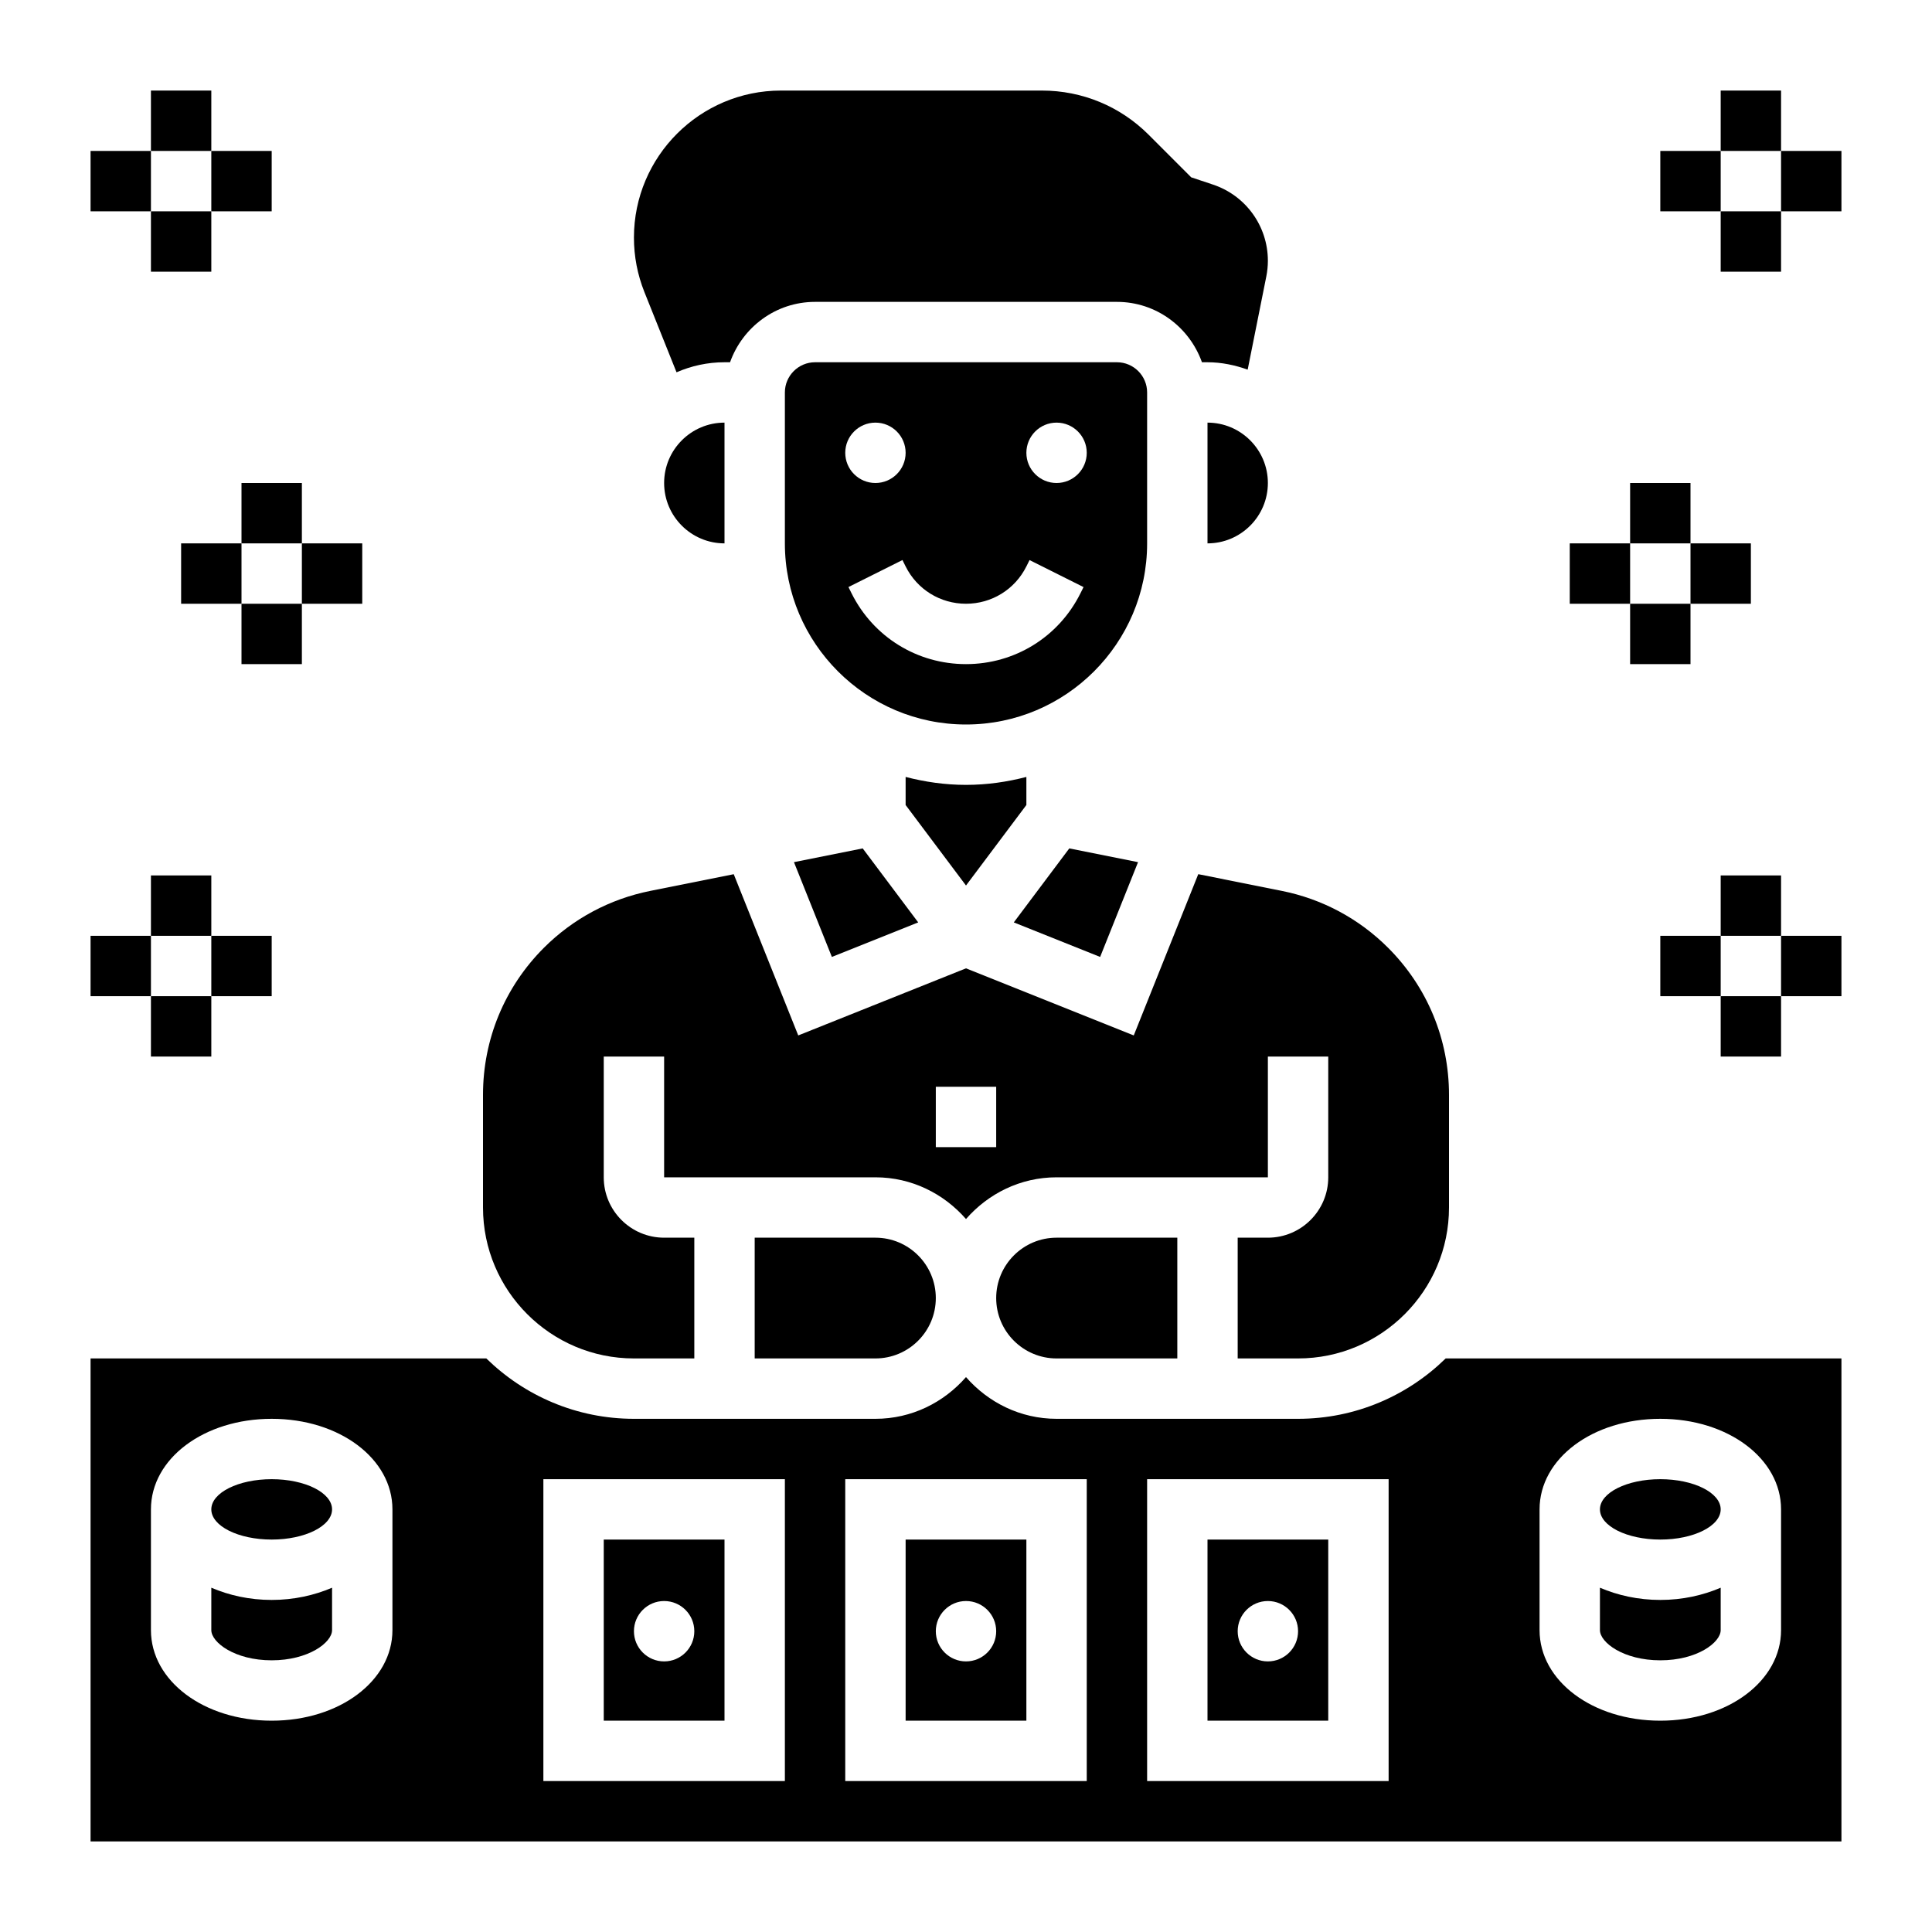 <svg id="Layer_5" enable-background="new 0 0 64 64" height="512" viewBox="0 0 64 64" width="512" xmlns="http://www.w3.org/2000/svg"><g><ellipse cx="9" cy="50" rx="2" ry="1"/><path d="m34 51h-4v6h4zm-2 4.036c-.552 0-1-.448-1-1s.448-1 1-1 1 .448 1 1c0 .553-.448 1-1 1z"/><path d="m24 51h-4v6h4zm-2 4.036c-.552 0-1-.448-1-1s.448-1 1-1 1 .448 1 1c0 .553-.448 1-1 1z"/><path d="m7 52.595v1.405c0 .408.779 1 2 1s2-.592 2-1v-1.405c-.587.251-1.262.405-2 .405s-1.413-.154-2-.405z"/><path d="m37.699 28.56-2.277-.456-1.839 2.452 2.86 1.144z"/><path d="m21 45h2v-4h-1c-1.103 0-2-.897-2-2v-4h2v4h7c1.2 0 2.266.542 3 1.382.734-.84 1.8-1.382 3-1.382h7v-4h2v4c0 1.103-.897 2-2 2h-1v4h2c2.757 0 5-2.243 5-5v-3.732c0-1.84-.717-3.571-2.018-4.872-.965-.965-2.182-1.616-3.52-1.884l-2.768-.554-2.137 5.342-5.557-2.223-5.557 2.223-2.137-5.341-2.768.554c-1.338.268-2.555.919-3.521 1.884-1.3 1.3-2.017 3.031-2.017 4.871v3.732c0 2.757 2.243 5 5 5zm10-9h2v2h-2z"/><path d="m33 43c0 1.103.897 2 2 2h4v-4h-4c-1.103 0-2 .897-2 2z"/><path d="m26.301 28.56 1.256 3.14 2.86-1.144-1.839-2.452z"/><path d="m25 41v4h4c1.103 0 2-.897 2-2s-.897-2-2-2z"/><path d="m24 18v-4c-1.103 0-2 .897-2 2s.897 2 2 2z"/><path d="m38 13c0-.551-.449-1-1-1h-10c-.551 0-1 .449-1 1v5c0 3.309 2.691 6 6 6s6-2.691 6-6zm-9 1c.552 0 1 .448 1 1s-.448 1-1 1-1-.448-1-1 .448-1 1-1zm6.789 5.658c-.722 1.445-2.174 2.342-3.789 2.342s-3.067-.897-3.789-2.342l-.105-.211 1.789-.895.105.212c.381.762 1.147 1.236 2 1.236s1.619-.474 2-1.236l.105-.211 1.789.895zm-.789-3.658c-.552 0-1-.448-1-1s.448-1 1-1 1 .448 1 1-.448 1-1 1z"/><path d="m43 47h-8c-1.2 0-2.266-.542-3-1.382-.734.84-1.8 1.382-3 1.382h-8c-1.902 0-3.627-.765-4.89-2h-13.11v16h58v-16h-13.11c-1.263 1.235-2.988 2-4.89 2zm-30 7c0 1.682-1.757 3-4 3s-4-1.318-4-3v-4c0-1.682 1.757-3 4-3s4 1.318 4 3zm13 5h-8v-10h8zm10 0h-8v-10h8zm10 0h-8v-10h8zm5-9c0-1.682 1.757-3 4-3s4 1.318 4 3v4c0 1.682-1.757 3-4 3s-4-1.318-4-3z"/><path d="m40 14v4c1.103 0 2-.897 2-2s-.897-2-2-2z"/><path d="m22.411 12.333c.487-.212 1.024-.333 1.589-.333h.184c.414-1.161 1.514-2 2.816-2h10c1.302 0 2.402.839 2.816 2h.184c.469 0 .913.096 1.331.245l.617-3.086c.034-.172.052-.347.052-.521 0-1.146-.731-2.161-1.818-2.523l-.722-.241-1.409-1.41c-.945-.944-2.201-1.464-3.536-1.464h-8.645c-2.685 0-4.87 2.185-4.87 4.87 0 .623.117 1.23.348 1.808z"/><path d="m55 55c1.221 0 2-.592 2-1v-1.405c-.587.251-1.262.405-2 .405s-1.413-.154-2-.405v1.405c0 .408.779 1 2 1z"/><path d="m44 51h-4v6h4zm-2 4.036c-.552 0-1-.448-1-1s.448-1 1-1 1 .448 1 1c0 .553-.448 1-1 1z"/><path d="m34 26.667v-.93c-.641.166-1.308.263-2 .263s-1.359-.097-2-.263v.93l2 2.667z"/><ellipse cx="55" cy="50" rx="2" ry="1"/><path d="m8 16h2v2h-2z"/><path d="m8 20h2v2h-2z"/><path d="m10 18h2v2h-2z"/><path d="m6 18h2v2h-2z"/><path d="m5 29h2v2h-2z"/><path d="m5 33h2v2h-2z"/><path d="m7 31h2v2h-2z"/><path d="m3 31h2v2h-2z"/><path d="m54 16h2v2h-2z"/><path d="m54 20h2v2h-2z"/><path d="m52 18h2v2h-2z"/><path d="m56 18h2v2h-2z"/><path d="m57 3h2v2h-2z"/><path d="m57 7h2v2h-2z"/><path d="m55 5h2v2h-2z"/><path d="m59 5h2v2h-2z"/><path d="m5 3h2v2h-2z"/><path d="m5 7h2v2h-2z"/><path d="m3 5h2v2h-2z"/><path d="m7 5h2v2h-2z"/><path d="m57 29h2v2h-2z"/><path d="m57 33h2v2h-2z"/><path d="m55 31h2v2h-2z"/><path d="m59 31h2v2h-2z"/></g></svg>